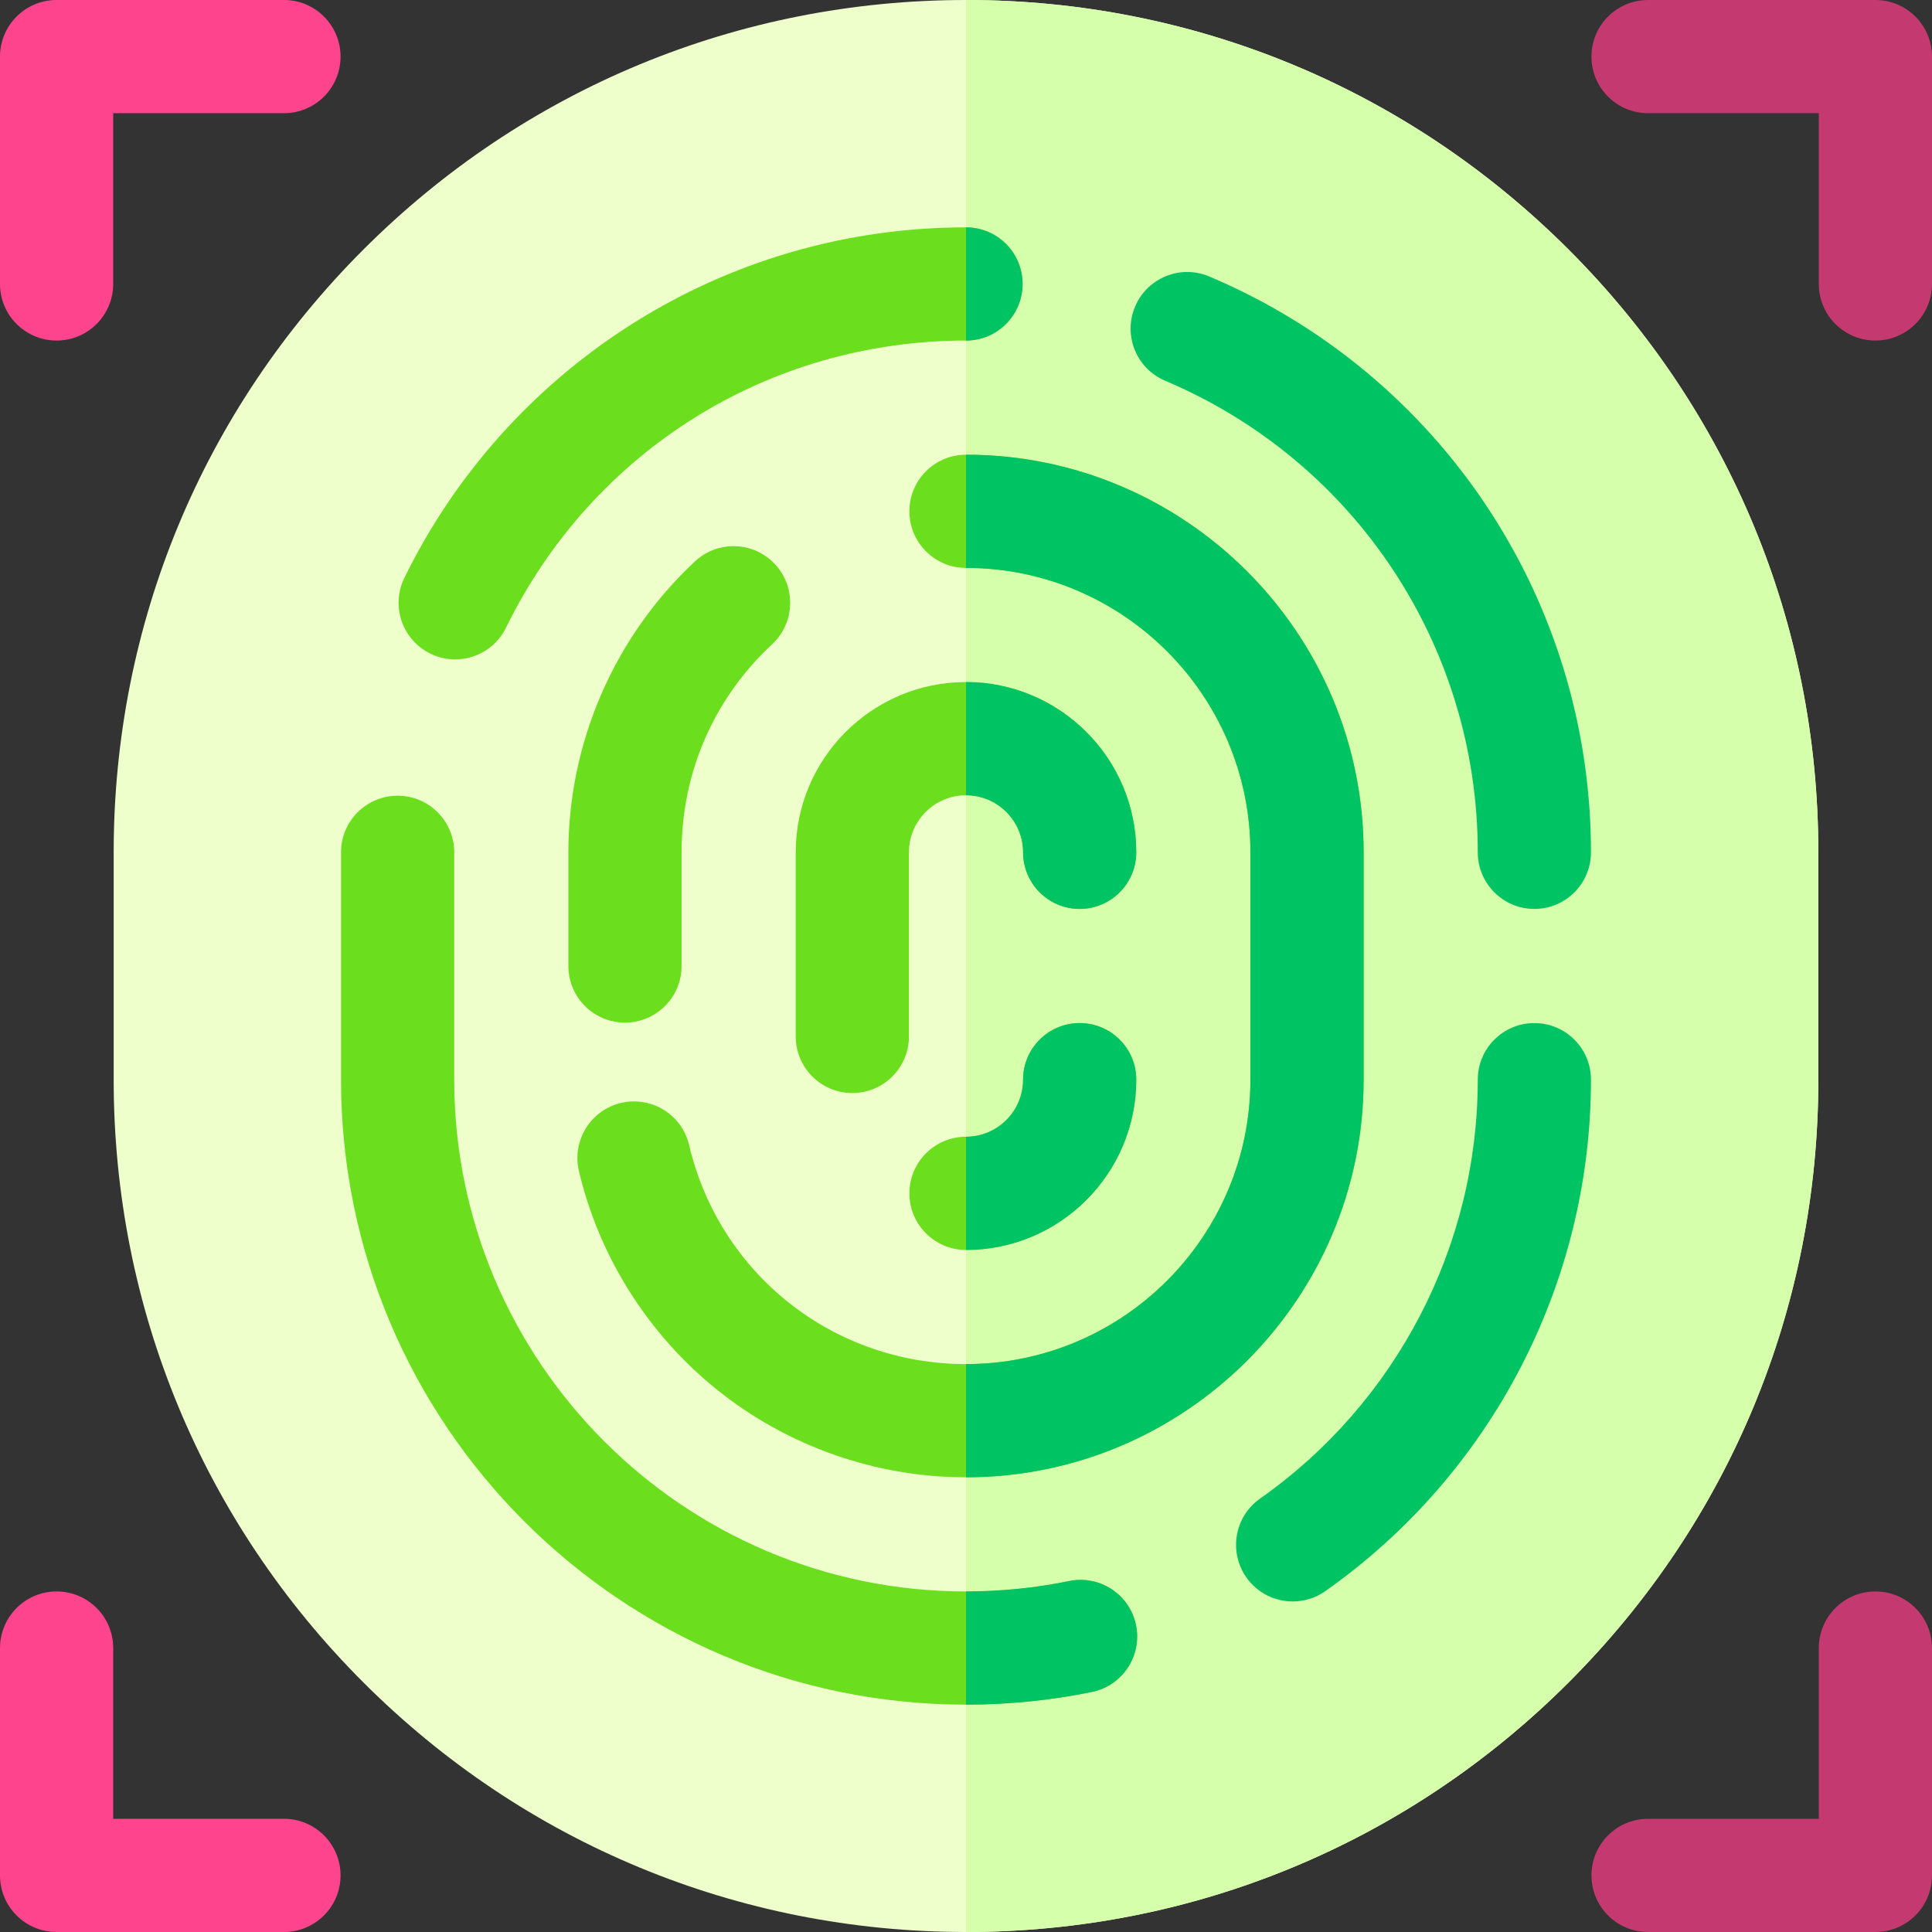 <svg id="Layer_1" enable-background="new 0 0 512 512" height="512" viewBox="0 0 512 512" width="512" xmlns="http://www.w3.org/2000/svg"><rect x="0" y="0" width="512" height="512" fill="#333333" stroke="none"/><g><g><path d="m256 512c-60.333 0-117.056-23.495-159.718-66.157s-66.157-99.385-66.157-159.718v-60.25c0-60.333 23.495-117.056 66.157-159.718s99.385-66.157 159.718-66.157 117.056 23.495 159.718 66.157 66.157 99.385 66.157 159.718v60.25c0 60.333-23.495 117.056-66.157 159.718s-99.385 66.157-159.718 66.157z" fill="#efc"/></g><path d="m415.718 445.843c42.662-42.662 66.157-99.385 66.157-159.718v-60.25c0-60.333-23.495-117.056-66.157-159.718s-99.385-66.157-159.718-66.157v512c60.333 0 117.056-23.495 159.718-66.157z" fill="#d5ffab"/><g><path d="m225.875 289.667c-8.284 0-15-6.716-15-15v-48.792c0-24.882 20.243-45.125 45.125-45.125s45.125 20.243 45.125 45.125c0 8.284-6.716 15-15 15s-15-6.716-15-15c0-8.34-6.785-15.125-15.125-15.125s-15.125 6.785-15.125 15.125v48.792c0 8.284-6.716 15-15 15z" fill="#6bde1e"/></g><g><path d="m256 331.25c-8.284 0-15-6.716-15-15s6.716-15 15-15c8.34 0 15.125-6.785 15.125-15.125 0-8.284 6.716-15 15-15s15 6.716 15 15c0 24.882-20.243 45.125-45.125 45.125z" fill="#6bde1e"/></g><g><path d="m165.625 271c-8.284 0-15-6.716-15-15v-30.125c0-29.134 12.229-57.238 33.553-77.107 6.061-5.646 15.553-5.312 21.2.749s5.313 15.552-.749 21.2c-15.479 14.423-24.004 34.013-24.004 55.158v30.125c0 8.284-6.716 15-15 15z" fill="#6bde1e"/></g><g><path d="m256 391.5c-23.89 0-47.292-8.218-65.894-23.141-18.311-14.688-31.34-35.3-36.686-58.035-1.896-8.064 3.104-16.139 11.168-18.035 8.066-1.898 16.139 3.104 18.035 11.168 8.037 34.175 38.21 58.043 73.377 58.043 41.562 0 75.375-33.813 75.375-75.375v-60.25c0-41.562-33.813-75.375-75.375-75.375-8.284 0-15-6.716-15-15s6.716-15 15-15c58.104 0 105.375 47.271 105.375 105.375v60.25c0 58.104-47.271 105.375-105.375 105.375z" fill="#6bde1e"/></g><g><path d="m15 90.25c-8.284 0-15-6.716-15-15v-60.25c0-8.284 6.716-15 15-15h60.25c8.284 0 15 6.716 15 15s-6.716 15-15 15h-45.25v45.25c0 8.284-6.716 15-15 15z" fill="#ff448e"/></g><g><path d="m497 90.25c-8.284 0-15-6.716-15-15v-45.25h-45.25c-8.284 0-15-6.716-15-15s6.716-15 15-15h60.25c8.284 0 15 6.716 15 15v60.25c0 8.284-6.716 15-15 15z" fill="#c43970"/></g><g><path d="m497 512h-60.25c-8.284 0-15-6.716-15-15s6.716-15 15-15h45.25v-45.25c0-8.284 6.716-15 15-15s15 6.716 15 15v60.25c0 8.284-6.716 15-15 15z" fill="#c43970"/></g><g><path d="m75.25 512h-60.25c-8.284 0-15-6.716-15-15v-60.25c0-8.284 6.716-15 15-15s15 6.716 15 15v45.25h45.25c8.284 0 15 6.716 15 15s-6.716 15-15 15z" fill="#ff448e"/></g><g><path d="m120.623 174.741c-2.213 0-4.461-.491-6.583-1.53-7.44-3.643-10.52-12.627-6.878-20.067 13.43-27.437 34.172-50.627 59.985-67.064 26.534-16.898 57.259-25.83 88.853-25.83 8.284 0 15 6.716 15 15s-6.716 15-15 15c-52.216 0-98.922 29.153-121.894 76.083-2.603 5.318-7.936 8.408-13.483 8.408z" fill="#6bde1e"/></g><g><path d="m256 451.75c-91.326 0-165.625-74.299-165.625-165.625v-60.25c0-8.284 6.716-15 15-15s15 6.716 15 15v60.25c0 74.784 60.841 135.625 135.625 135.625 9.212 0 18.414-.928 27.349-2.756 8.117-1.665 16.042 3.571 17.703 11.688s-3.572 16.042-11.688 17.703c-10.91 2.233-22.136 3.365-33.364 3.365z" fill="#6bde1e"/></g><g><path d="m342.585 424.402c-4.717 0-9.36-2.219-12.281-6.37-4.767-6.775-3.139-16.132 3.637-20.898 36.12-25.413 57.684-66.911 57.684-111.009 0-8.284 6.716-15 15-15s15 6.716 15 15c0 53.85-26.326 104.521-70.421 135.544-2.625 1.847-5.637 2.733-8.619 2.733z" fill="#00c364"/></g><g><path d="m406.625 240.875c-8.284 0-15-6.716-15-15 0-54.634-32.516-103.688-82.838-124.973-7.63-3.228-11.199-12.029-7.972-19.659 3.226-7.63 12.026-11.199 19.658-7.972 61.447 25.99 101.151 85.891 101.151 152.604.001 8.284-6.715 15-14.999 15z" fill="#00c364"/></g><g fill="#00c364"><path d="m289.364 448.385c8.116-1.661 13.349-9.587 11.688-17.703s-9.586-13.353-17.703-11.688c-8.935 1.828-18.137 2.756-27.349 2.756v30c11.228 0 22.454-1.132 33.364-3.365z"/><path d="m301.125 286.125c0-8.284-6.716-15-15-15s-15 6.716-15 15c0 8.34-6.785 15.125-15.125 15.125v30c24.882 0 45.125-20.243 45.125-45.125z"/><path d="m271.125 225.875c0 8.284 6.716 15 15 15s15-6.716 15-15c0-24.882-20.243-45.125-45.125-45.125v30c8.34 0 15.125 6.785 15.125 15.125z"/><path d="m331.375 225.875v60.25c0 41.562-33.813 75.375-75.375 75.375v30c58.104 0 105.375-47.271 105.375-105.375v-60.25c0-58.104-47.271-105.375-105.375-105.375v30c41.562 0 75.375 33.813 75.375 75.375z"/><path d="m271 75.25c0-8.284-6.716-15-15-15v30c8.284 0 15-6.716 15-15z"/></g></g></svg>